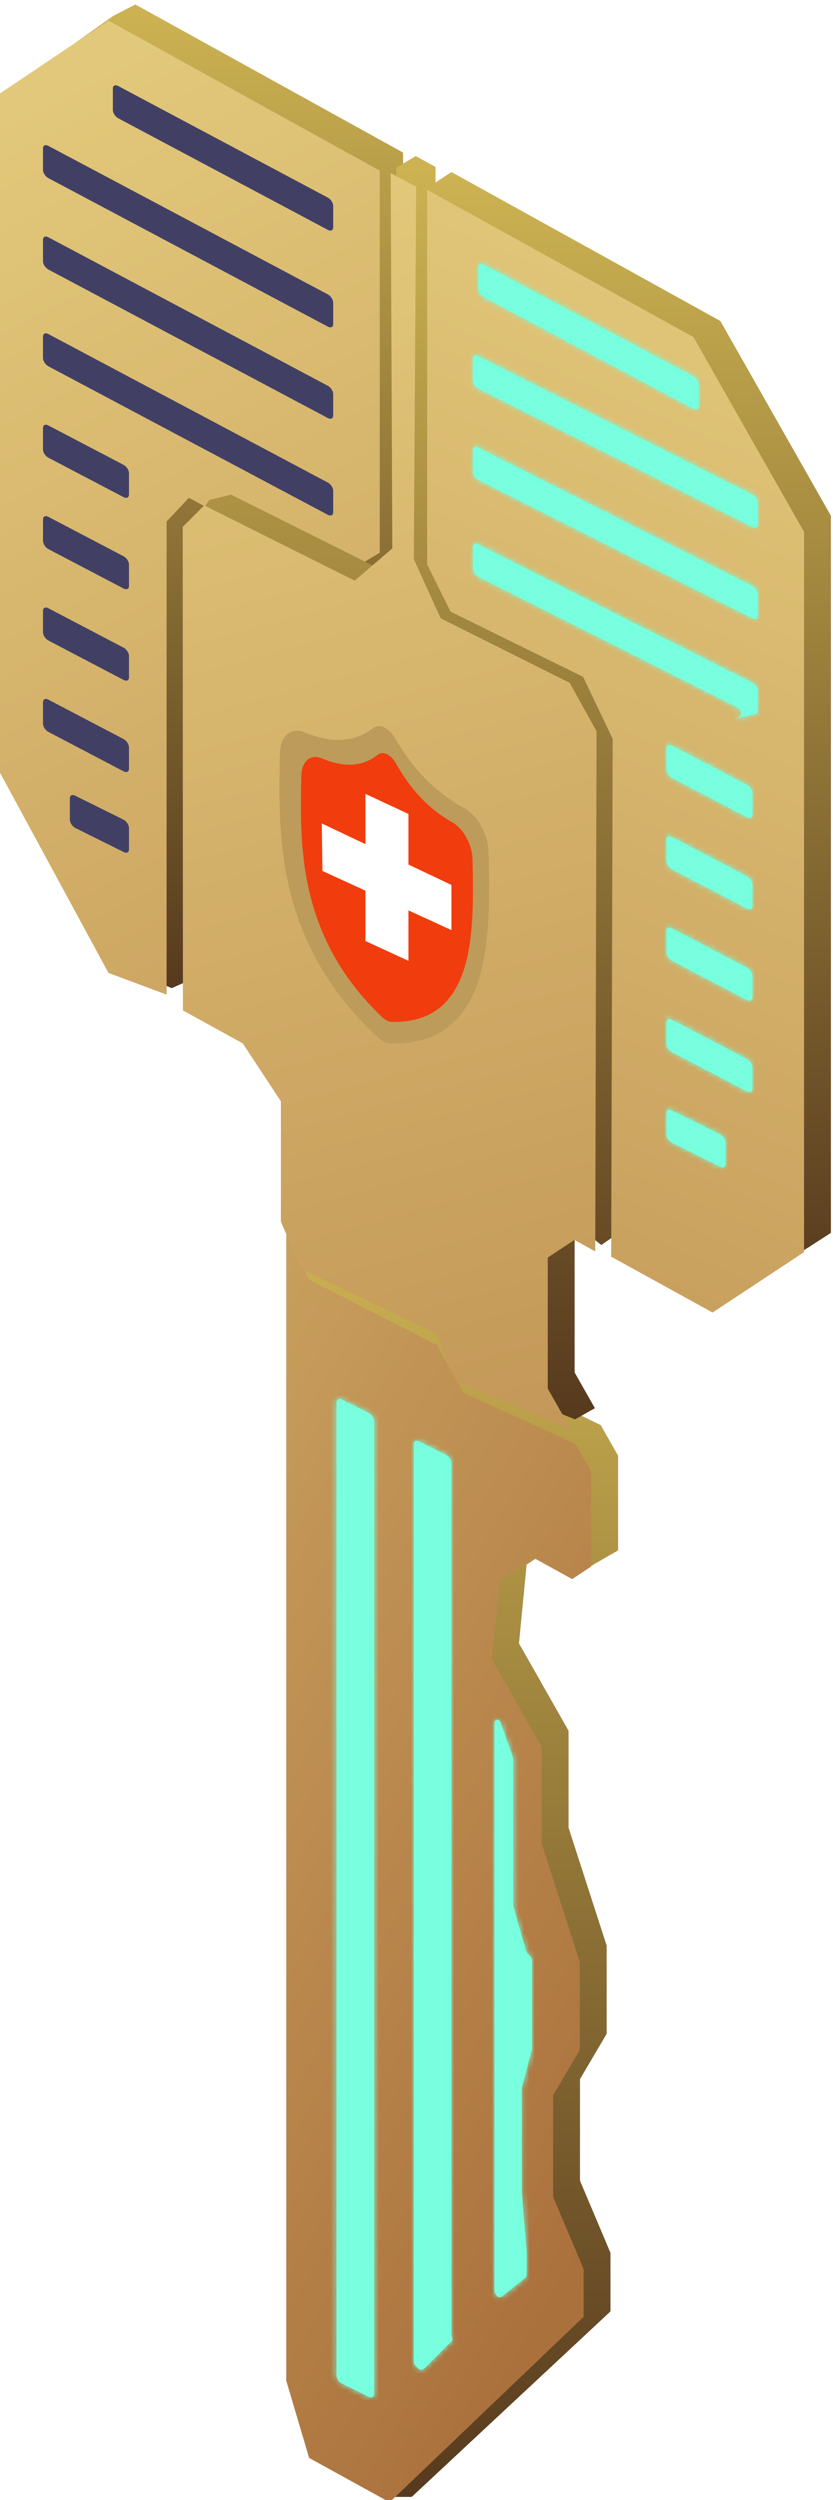 <svg width="155" height="465" viewBox="0 0 155 465" fill="none" xmlns="http://www.w3.org/2000/svg" id="top__img-key" class="top__img-key">
<g >
<g id="top__img-key4">
<g id="top__img-key_Rectangle">
<path id="top__img-key_Mask" fill-rule="evenodd" clip-rule="evenodd" d="M56.999 226.831L54.266 228.529L58.266 439.811L62.611 458L73.5 464.424H76.611L113.596 429.92V419.035L107.921 405.606V386.714L112.886 378.285V361.888L105.793 339.949V321.916L96.571 305.675L97.99 291.018L104.374 286.805L107.468 292.711L115.014 288.37V270.767L111.776 265.064L90.999 255L85.999 247L60.999 234L56.999 226.831Z" fill="url(#top__img-key_paint0_linear)"/>
<mask id="top__img-key_mask0" mask-type="alpha" maskUnits="userSpaceOnUse" x="54" y="226" width="62" height="239">
<path id="top__img-key_Mask_2" fill-rule="evenodd" clip-rule="evenodd" d="M56.999 226.831L54.266 228.529L58.266 439.811L62.611 458L73.5 464.424H76.611L113.596 429.92V419.035L107.921 405.606V386.714L112.886 378.285V361.888L105.793 339.949V321.916L96.571 305.675L97.99 291.018L104.374 286.805L107.468 292.711L115.014 288.37V270.767L111.776 265.064L90.999 255L85.999 247L60.999 234L56.999 226.831Z" fill="white"/>
</mask>
<g mask="url(#top__img-key_mask0)">
</g>
</g>
<g id="top__img-key_Path 2 + Path 2 Mask">
<g id="top__img-key_Mask_3" filter="url(#top__img-key_filter0_i)">
<path fill-rule="evenodd" clip-rule="evenodd" d="M54.266 228.529V441.811L58.522 456.177L73.5 464.424L109.596 429.92V421.035L103.921 407.606V388.714L108.886 380.285V363.888L101.793 341.949V323.916L92.571 307.675L93.99 293.018L100.374 288.805L107.468 292.711L111.014 290.37V272.767L108.057 267.558L87.206 258L82.371 249.22L58.522 237L54.266 228.529Z" fill="url(#top__img-key_paint1_linear)"/>
</g>
<mask id="top__img-key_mask1" mask-type="alpha" maskUnits="userSpaceOnUse" x="54" y="228" width="58" height="237">
<path id="top__img-key_Mask_4" fill-rule="evenodd" clip-rule="evenodd" d="M54.266 228.529V441.811L58.522 456.177L73.5 464.424L109.596 429.92V421.035L103.921 407.606V388.714L108.886 380.285V363.888L101.793 341.949V323.916L92.571 307.675L93.99 293.018L100.374 288.805L107.468 292.711L111.014 290.37V272.767L108.057 267.558L87.206 258L82.371 249.22L58.522 237L54.266 228.529Z" fill="white"/>
</mask>
<g mask="url(#top__img-key_mask1)">
<g id="top__img-key_Combined Shape" filter="url(#top__img-key_filter1_di)">
<mask id="top__img-key_path-5-inside-1" fill="white">
<path fill-rule="evenodd" clip-rule="evenodd" d="M63.611 260.327L68.611 262.804C69.164 263.078 69.611 263.748 69.611 264.3V445.3C69.611 445.852 69.164 446.078 68.611 445.804L63.611 443.327C63.059 443.053 62.611 442.384 62.611 441.831V260.831C62.611 260.279 63.059 260.053 63.611 260.327ZM78 268.116L83 270.594C83.552 270.867 84 271.537 84 272.089V434.249C84 434.451 84.075 434.709 84.141 434.941C84.151 434.974 84.161 435.007 84.17 435.039C84.258 435.35 84 435.563 83.738 435.78C83.652 435.85 83.567 435.921 83.492 435.995L79.008 440.491C78.704 440.795 78.237 440.873 77.902 440.604C77.444 440.236 77 439.732 77 439.354V268.621C77 268.068 77.448 267.843 78 268.116ZM93.136 320.38C93.049 320.136 92.873 319.906 92.615 319.886C92.254 319.858 92 320.089 92 320.505V425.971C92 426.34 92.2 426.761 92.497 427.082C92.761 427.366 93.194 427.311 93.498 427.069L97.624 423.774C97.862 423.584 98 423.296 98 422.992V419.016L97.093 407.777V388.53C97.093 388.445 97.104 388.36 97.125 388.278L98.968 381.185C98.989 381.103 99 381.018 99 380.933V364.783C99 364.359 98.736 363.866 98.364 363.536C98.153 363.349 97.956 363.133 97.879 362.862L95.538 354.65C95.513 354.561 95.5 354.469 95.5 354.376V327.173C95.5 327.059 95.48 326.945 95.442 326.837L93.136 320.38Z"/>
</mask>
<path fill-rule="evenodd" clip-rule="evenodd" d="M63.611 260.327L68.611 262.804C69.164 263.078 69.611 263.748 69.611 264.3V445.3C69.611 445.852 69.164 446.078 68.611 445.804L63.611 443.327C63.059 443.053 62.611 442.384 62.611 441.831V260.831C62.611 260.279 63.059 260.053 63.611 260.327ZM78 268.116L83 270.594C83.552 270.867 84 271.537 84 272.089V434.249C84 434.451 84.075 434.709 84.141 434.941C84.151 434.974 84.161 435.007 84.17 435.039C84.258 435.35 84 435.563 83.738 435.78C83.652 435.85 83.567 435.921 83.492 435.995L79.008 440.491C78.704 440.795 78.237 440.873 77.902 440.604C77.444 440.236 77 439.732 77 439.354V268.621C77 268.068 77.448 267.843 78 268.116ZM93.136 320.38C93.049 320.136 92.873 319.906 92.615 319.886C92.254 319.858 92 320.089 92 320.505V425.971C92 426.34 92.2 426.761 92.497 427.082C92.761 427.366 93.194 427.311 93.498 427.069L97.624 423.774C97.862 423.584 98 423.296 98 422.992V419.016L97.093 407.777V388.53C97.093 388.445 97.104 388.36 97.125 388.278L98.968 381.185C98.989 381.103 99 381.018 99 380.933V364.783C99 364.359 98.736 363.866 98.364 363.536C98.153 363.349 97.956 363.133 97.879 362.862L95.538 354.65C95.513 354.561 95.5 354.469 95.5 354.376V327.173C95.5 327.059 95.48 326.945 95.442 326.837L93.136 320.38Z" fill="#79FFDF"/>
<path d="M68.611 262.804L69.055 261.908L68.611 262.804ZM63.611 260.327L64.055 259.431V259.431L63.611 260.327ZM68.611 445.804L68.167 446.7H68.167L68.611 445.804ZM63.611 443.327L64.055 442.431H64.055L63.611 443.327ZM83 270.594L83.444 269.698L83 270.594ZM78 268.116L78.444 267.22L78 268.116ZM84.141 434.941L85.102 434.663H85.102L84.141 434.941ZM84.17 435.039L83.208 435.312L83.208 435.312L84.17 435.039ZM83.738 435.78L84.374 436.551L84.374 436.551L83.738 435.78ZM83.492 435.995L82.784 435.289L83.492 435.995ZM79.008 440.491L78.3 439.785H78.3L79.008 440.491ZM77.902 440.604L78.528 439.824H78.528L77.902 440.604ZM92.615 319.886L92.537 320.883H92.537L92.615 319.886ZM93.136 320.38L94.078 320.044L94.078 320.044L93.136 320.38ZM92.497 427.082L91.764 427.761L92.497 427.082ZM93.498 427.069L92.874 426.288H92.874L93.498 427.069ZM97.624 423.774L98.248 424.555H98.248L97.624 423.774ZM98 419.016H99V418.975L98.997 418.935L98 419.016ZM97.093 407.777H96.093V407.818L96.097 407.858L97.093 407.777ZM97.125 388.278L98.093 388.53L98.093 388.53L97.125 388.278ZM98.968 381.185L99.936 381.436V381.436L98.968 381.185ZM98.364 363.536L99.028 362.788L99.028 362.788L98.364 363.536ZM97.879 362.862L96.917 363.136V363.136L97.879 362.862ZM95.538 354.65L96.5 354.376V354.376L95.538 354.65ZM95.442 326.837L96.383 326.501L96.383 326.501L95.442 326.837ZM69.055 261.908L64.055 259.431L63.167 261.223L68.167 263.7L69.055 261.908ZM70.611 264.3C70.611 263.772 70.406 263.275 70.15 262.892C69.889 262.502 69.514 262.136 69.055 261.908L68.167 263.7C68.261 263.747 68.386 263.852 68.487 264.003C68.593 264.161 68.611 264.276 68.611 264.3H70.611ZM70.611 445.3V264.3H68.611V445.3H70.611ZM68.167 446.7C68.616 446.923 69.213 447.035 69.769 446.755C70.367 446.453 70.611 445.854 70.611 445.3H68.611C68.611 445.304 68.611 445.254 68.651 445.178C68.695 445.097 68.769 445.019 68.868 444.969C69.061 444.871 69.159 444.959 69.055 444.908L68.167 446.7ZM63.167 444.223L68.167 446.7L69.055 444.908L64.055 442.431L63.167 444.223ZM61.611 441.831C61.611 442.359 61.816 442.856 62.073 443.239C62.333 443.629 62.708 443.995 63.167 444.223L64.055 442.431C63.962 442.385 63.837 442.28 63.736 442.128C63.63 441.97 63.611 441.855 63.611 441.831H61.611ZM61.611 260.831V441.831H63.611V260.831H61.611ZM64.055 259.431C63.606 259.208 63.009 259.096 62.454 259.377C61.855 259.678 61.611 260.277 61.611 260.831H63.611C63.611 260.827 63.612 260.877 63.572 260.953C63.528 261.034 63.453 261.112 63.355 261.162C63.161 261.26 63.064 261.172 63.167 261.223L64.055 259.431ZM83.444 269.698L78.444 267.22L77.556 269.012L82.556 271.49L83.444 269.698ZM85 272.089C85 271.561 84.795 271.065 84.538 270.681C84.278 270.292 83.903 269.925 83.444 269.698L82.556 271.49C82.649 271.536 82.774 271.641 82.876 271.793C82.981 271.951 83 272.065 83 272.089H85ZM85 434.249V272.089H83V434.249H85ZM85.102 434.663C85.067 434.542 85.04 434.448 85.021 434.362C85 434.272 85 434.241 85 434.249H83C83 434.624 83.128 435.035 83.181 435.219L85.102 434.663ZM85.132 434.766C85.122 434.731 85.112 434.696 85.102 434.663L83.181 435.219C83.191 435.252 83.199 435.283 83.208 435.312L85.132 434.766ZM84.374 436.551C84.478 436.465 84.719 436.275 84.895 436.031C85.109 435.736 85.281 435.292 85.132 434.766L83.208 435.312C83.184 435.229 83.179 435.128 83.203 435.026C83.225 434.932 83.263 434.876 83.275 434.859C83.285 434.844 83.283 434.851 83.249 434.883C83.214 434.915 83.171 434.951 83.101 435.008L84.374 436.551ZM84.2 436.702C84.234 436.667 84.281 436.628 84.374 436.551L83.101 435.008C83.024 435.072 82.899 435.174 82.784 435.289L84.2 436.702ZM79.716 441.197L84.2 436.702L82.784 435.289L78.3 439.785L79.716 441.197ZM77.275 441.383C78.096 442.043 79.138 441.777 79.716 441.197L78.3 439.785C78.296 439.788 78.307 439.774 78.346 439.77C78.368 439.767 78.398 439.767 78.434 439.777C78.47 439.787 78.503 439.804 78.528 439.824L77.275 441.383ZM76 439.354C76 439.887 76.286 440.331 76.486 440.592C76.716 440.89 77.003 441.164 77.275 441.383L78.528 439.824C78.343 439.675 78.18 439.513 78.073 439.374C78.019 439.305 77.994 439.259 77.985 439.239C77.974 439.215 78 439.259 78 439.354H76ZM76 268.621V439.354H78V268.621H76ZM78.444 267.22C77.995 266.998 77.398 266.886 76.843 267.166C76.244 267.468 76 268.066 76 268.621H78C78 268.616 78.001 268.666 77.96 268.742C77.917 268.824 77.842 268.902 77.743 268.952C77.55 269.049 77.453 268.961 77.556 269.012L78.444 267.22ZM92.537 320.883C92.369 320.87 92.261 320.786 92.219 320.742C92.184 320.706 92.185 320.691 92.194 320.717L94.078 320.044C93.949 319.683 93.556 318.956 92.693 318.889L92.537 320.883ZM93 320.505C93 320.498 92.999 320.619 92.871 320.744C92.739 320.873 92.592 320.887 92.537 320.883L92.693 318.889C92.277 318.857 91.823 318.972 91.473 319.314C91.128 319.651 91 320.095 91 320.505H93ZM93 425.971V320.505H91V425.971H93ZM93.23 426.402C93.049 426.206 93 426.017 93 425.971H91C91 426.663 91.35 427.315 91.764 427.761L93.23 426.402ZM92.874 426.288C92.874 426.288 92.874 426.287 92.874 426.287C92.875 426.287 92.877 426.286 92.88 426.284C92.886 426.282 92.904 426.276 92.935 426.274C92.967 426.273 93.017 426.276 93.075 426.298C93.136 426.321 93.19 426.358 93.23 426.402L91.764 427.761C92.524 428.582 93.593 428.273 94.121 427.85L92.874 426.288ZM97 422.992L92.874 426.288L94.121 427.85L98.248 424.555L97 422.992ZM97 422.992H97L98.248 424.555C98.723 424.176 99 423.601 99 422.992H97ZM97 419.016V422.992H99V419.016H97ZM96.097 407.858L97.003 419.096L98.997 418.935L98.09 407.697L96.097 407.858ZM96.093 388.53V407.777H98.093V388.53H96.093ZM96.157 388.027C96.115 388.191 96.093 388.36 96.093 388.53H98.093L98.093 388.53L96.157 388.027ZM98 380.933L96.157 388.027L98.093 388.53L99.936 381.436L98 380.933ZM98 380.933V380.933L99.936 381.436C99.978 381.272 100 381.103 100 380.933H98ZM98 364.783V380.933H100V364.783H98ZM97.701 364.284C97.922 364.481 98 364.72 98 364.783H100C100 363.998 99.551 363.252 99.028 362.788L97.701 364.284ZM96.917 363.136C97.076 363.694 97.459 364.07 97.701 364.284L99.028 362.788C98.946 362.716 98.896 362.663 98.865 362.622C98.835 362.584 98.836 362.573 98.84 362.588L96.917 363.136ZM94.577 354.925L96.917 363.136L98.84 362.588L96.5 354.376L94.577 354.925ZM94.5 354.376C94.5 354.562 94.526 354.746 94.577 354.925L96.5 354.376H94.5ZM94.5 327.173V354.376H96.5V327.173H94.5ZM94.5 327.173L94.5 327.173H96.5C96.5 326.944 96.461 326.716 96.383 326.501L94.5 327.173ZM92.194 320.717L94.5 327.173L96.383 326.501L94.078 320.044L92.194 320.717Z" fill="#76FFDE" mask="url(#top__img-key_path-5-inside-1)"/>
</g>
</g>
</g>
</g>
<g id="top__img-key1">
<g id="top__img-key_Rectangle_2">
<path id="top__img-key_Mask_5" fill-rule="evenodd" clip-rule="evenodd" d="M25.183 0.831L21 3L4.611 14.644V140.016L25.183 181L31.961 183.796L36 182L36.889 95.894L39.989 92.012L69.197 105.601L75.332 100.66L75 28.377L25.183 0.831Z" fill="url(#top__img-key_paint2_linear)"/>
<mask id="top__img-key_mask2" mask-type="alpha" maskUnits="userSpaceOnUse" x="4" y="0" width="72" height="184">
<path id="top__img-key_Mask_6" fill-rule="evenodd" clip-rule="evenodd" d="M25.183 0.831L21 3L4.611 14.644V140.016L25.183 181L31.961 183.796L36 182L36.889 95.894L39.989 92.012L69.197 105.601L75.332 100.66L75 28.377L25.183 0.831Z" fill="white"/>
</mask>
<g mask="url(#top__img-key_mask2)">
</g>
</g>
<g id="top__img-key_Path 2 + Path 2 Mask_2">
<g id="top__img-key_Mask_7" filter="url(#top__img-key_filter2_i)">
<path fill-rule="evenodd" clip-rule="evenodd" d="M21.183 2.831L0.611 16.644V142.016L21.183 179.963L32 184V96L36.138 91.601L64 106.382L71.664 101.801V30.745L21.183 2.831Z" fill="url(#top__img-key_paint3_linear)"/>
</g>
<mask id="top__img-key_mask3" mask-type="alpha" maskUnits="userSpaceOnUse" x="0" y="2" width="72" height="182">
<path id="top__img-key_Mask_8" fill-rule="evenodd" clip-rule="evenodd" d="M21.183 2.831L0.611 16.644V142.016L21.183 179.963L32 184V96L36.138 91.601L64 106.382L71.664 101.801V30.745L21.183 2.831Z" fill="white"/>
</mask>
<g mask="url(#top__img-key_mask3)">
<g id="top__img-key_Combined Shape_2" filter="url(#top__img-key_filter3_d)">
<path fill-rule="evenodd" clip-rule="evenodd" d="M61 35.754L22 15C21.448 14.707 21 14.916 21 15.469V19.469C21 20.021 21.448 20.707 22 21L61 41.754C61.552 42.048 62 41.838 62 41.286V37.286C62 36.733 61.552 36.048 61 35.754ZM9 26.133L61 53.754C61.552 54.048 62 54.733 62 55.286V59.286C62 59.838 61.552 60.048 61 59.754L9 32.133C8.448 31.839 8 31.154 8 30.601V26.601C8 26.049 8.448 25.839 9 26.133ZM9 43.133L61 70.754C61.552 71.048 62 71.733 62 72.286V76.286C62 76.838 61.552 77.048 61 76.754L9 49.133C8.448 48.839 8 48.154 8 47.601V43.601C8 43.049 8.448 42.839 9 43.133ZM61 88.754L9 61.133C8.448 60.839 8 61.049 8 61.601V65.601C8 66.154 8.448 66.839 9 67.132L61 94.754C61.552 95.048 62 94.838 62 94.286V90.286C62 89.733 61.552 89.048 61 88.754ZM9 78.132L23 85.469C23.552 85.762 24 86.448 24 87V91C24 91.552 23.552 91.762 23 91.469L9 84.132C8.448 83.839 8 83.154 8 82.601V78.601C8 78.049 8.448 77.839 9 78.132ZM23 102.469L9 95.132C8.448 94.839 8 95.049 8 95.601V99.601C8 100.154 8.448 100.839 9 101.133L23 108.469C23.552 108.762 24 108.552 24 108V104C24 103.448 23.552 102.762 23 102.469ZM9 112.133L23 119.469C23.552 119.762 24 120.448 24 121V125C24 125.552 23.552 125.762 23 125.469L9 118.133C8.448 117.839 8 117.154 8 116.601V112.601C8 112.049 8.448 111.839 9 112.133ZM23 136.469L9 129.133C8.448 128.839 8 129.049 8 129.601V133.601C8 134.154 8.448 134.839 9 135.133L23 142.469C23.552 142.762 24 142.552 24 142V138C24 137.448 23.552 136.762 23 136.469ZM14 147L23 151.469C23.552 151.762 24 152.448 24 153V157C24 157.552 23.552 157.762 23 157.469L14 153C13.448 152.707 13 152.021 13 151.469V147.469C13 146.917 13.448 146.707 14 147Z" fill="#414064"/>
</g>
</g>
</g>
</g>
<g id="top__img-key2">
<g id="top__img-key_Rectangle_3">
<path id="top__img-key_Mask_9" fill-rule="evenodd" clip-rule="evenodd" d="M73.715 31.208L74 103L73 107L43 92L39 93L36 97L36 188L50.173 191.072L57.267 201.847V234.195L81 246L87 256L107 264L110.697 261.923L106.922 255.274V227.656L111.887 231.57L116 228.729L115 134L110 124L86 112L81 101L81.044 31.061L77.359 29.024L73.715 31.208Z" fill="url(#top__img-key_paint4_linear)"/>
<mask id="top__img-key_mask4" mask-type="alpha" maskUnits="userSpaceOnUse" x="36" y="29" width="80" height="235">
<path id="top__img-key_Mask_10" fill-rule="evenodd" clip-rule="evenodd" d="M73.715 31.208L74 103L73 107L43 92L39 93L36 97L36 188L50.173 191.072L57.267 201.847V234.195L81 246L87 256L107 264L110.697 261.923L106.922 255.274V227.656L111.887 231.57L116 228.729L115 134L110 124L86 112L81 101L81.044 31.061L77.359 29.024L73.715 31.208Z" fill="white"/>
</mask>
<g mask="url(#top__img-key_mask4)">
</g>
</g>
<g id="top__img-key_Path 2 + Path 2 Mask_3">
<g id="top__img-key_Mask_11" filter="url(#top__img-key_filter4_i)">
<path fill-rule="evenodd" clip-rule="evenodd" d="M74 101L67 107L39 93L35 97L35.038 186.94L46.173 193.072L53.267 203.847V226.206L57 235L82 247L86 256L107.239 264.877L102.922 257.274V232.907L107.887 229.63L111.76 231.763L112 135L107 126L83 114L78 103L78.438 33.716L73.7 31.212L74 101Z" fill="url(#top__img-key_paint5_linear)"/>
</g>
<mask id="top__img-key_mask5" mask-type="alpha" maskUnits="userSpaceOnUse" x="35" y="31" width="77" height="234">
<path id="top__img-key_Mask_12" fill-rule="evenodd" clip-rule="evenodd" d="M74 101L67 107L39 93L35 97L35.038 186.94L46.173 193.072L53.267 203.847V226.206L57 235L82 247L86 256L107.239 264.877L102.922 257.274V232.907L107.887 229.63L111.76 231.763L112 135L107 126L83 114L78 103L78.438 33.716L73.7 31.212L74 101Z" fill="white"/>
</mask>
<g mask="url(#top__img-key_mask5)">
</g>
</g>
<g id="top__img-key_Group 21">
<g id="top__img-key_Path 5">
<path id="top__img-key_Mask_13" fill-rule="evenodd" clip-rule="evenodd" d="M90.954 160.397L90.953 160.351C90.933 159.78 90.92 159.18 90.912 158.515C90.875 155.274 88.867 151.656 86.342 150.28C81.076 147.41 77.002 143.288 73.522 137.309L73.492 137.259C72.357 135.392 70.644 134.581 69.509 135.372L69.479 135.394C65.999 138.075 61.925 138.337 56.66 136.218C54.134 135.201 52.127 136.917 52.089 140.123C52.081 140.776 52.068 141.363 52.048 141.92L52.046 142.024C51.943 148.83 51.816 157.3 54.052 166.102C55.281 170.942 57.143 175.525 59.585 179.725C62.366 184.507 66.009 188.984 70.412 193.03C70.556 193.161 70.704 193.283 70.856 193.394C71.07 193.55 71.285 193.679 71.501 193.781C71.716 193.883 71.931 193.958 72.145 194.005C72.296 194.038 72.446 194.057 72.59 194.061C76.988 194.181 80.628 193.153 83.406 191.005C85.847 189.118 87.709 186.298 88.939 182.622C91.183 175.919 91.057 167.313 90.954 160.397Z" fill="#BC9B5B"/>
<g id="top__img-key_Mask_14" filter="url(#top__img-key_filter5_d)">
<path fill-rule="evenodd" clip-rule="evenodd" d="M87.963 160.534L87.962 160.495C87.945 160.011 87.934 159.502 87.928 158.939C87.897 156.192 86.25 153.126 84.178 151.96C79.857 149.528 76.515 146.035 73.659 140.967L73.635 140.925C72.703 139.343 71.298 138.655 70.366 139.326L70.342 139.344C67.486 141.617 64.144 141.839 59.823 140.043C57.751 139.181 56.104 140.635 56.073 143.352C56.067 143.905 56.056 144.403 56.039 144.875L56.038 144.963C55.953 150.731 55.849 157.909 57.684 165.368C58.692 169.47 60.22 173.354 62.223 176.913C64.505 180.966 67.495 184.76 71.108 188.188C71.225 188.3 71.347 188.403 71.472 188.497C71.647 188.629 71.824 188.739 72 188.825C72.177 188.912 72.354 188.975 72.529 189.015C72.653 189.043 72.776 189.059 72.895 189.062C76.503 189.164 79.489 188.293 81.769 186.473C83.772 184.874 85.3 182.484 86.309 179.369C88.15 173.688 88.046 166.395 87.963 160.534Z" fill="#F13C0D"/>
</g>
<mask id="top__img-key_mask6" mask-type="alpha" maskUnits="userSpaceOnUse" x="56" y="139" width="32" height="51">
<path id="top__img-key_Mask_15" fill-rule="evenodd" clip-rule="evenodd" d="M87.963 160.534L87.962 160.495C87.945 160.011 87.934 159.502 87.928 158.939C87.897 156.192 86.25 153.126 84.178 151.96C79.857 149.528 76.515 146.035 73.659 140.967L73.635 140.925C72.703 139.343 71.298 138.655 70.366 139.326L70.342 139.344C67.486 141.617 64.144 141.839 59.823 140.043C57.751 139.181 56.104 140.635 56.073 143.352C56.067 143.905 56.056 144.403 56.039 144.875L56.038 144.963C55.953 150.731 55.849 157.909 57.684 165.368C58.692 169.47 60.22 173.354 62.223 176.913C64.505 180.966 67.495 184.76 71.108 188.188C71.225 188.3 71.347 188.403 71.472 188.497C71.647 188.629 71.824 188.739 72 188.825C72.177 188.912 72.354 188.975 72.529 189.015C72.653 189.043 72.776 189.059 72.895 189.062C76.503 189.164 79.489 188.293 81.769 186.473C83.772 184.874 85.3 182.484 86.309 179.369C88.15 173.688 88.046 166.395 87.963 160.534Z" fill="white"/>
</mask>
<g mask="url(#top__img-key_mask6)">
<path id="top__img-key_Combined Shape_3" fill-rule="evenodd" clip-rule="evenodd" d="M76 151.393L68 147.663V157.011L59.875 153.158L60 162L68 165.667V175.035L76 178.714V169.333L84 173V164.598L76 160.804V151.393Z" fill="white"/>
</g>
</g>
</g>
</g>
<g id="top__img-key3">
<g id="top__img-key_Rectangle_4">
<path id="top__img-key_Mask_16" fill-rule="evenodd" clip-rule="evenodd" d="M84 32L80.5 34.302V104.021L123 123L114.887 228.63L136 241L150.611 231.895L154.611 229.316V95.936L134.04 59.706L84 32Z" fill="url(#top__img-key_paint6_linear)"/>
<mask id="top__img-key_mask7" mask-type="alpha" maskUnits="userSpaceOnUse" x="80" y="32" width="75" height="209">
<path id="top__img-key_Mask_17" fill-rule="evenodd" clip-rule="evenodd" d="M84 32L80.5 34.302V104.021L123 123L114.887 228.63L136 241L150.611 231.895L154.611 229.316V95.936L134.04 59.706L84 32Z" fill="white"/>
</mask>
<g mask="url(#top__img-key_mask7)">
</g>
</g>
<g id="top__img-key_Path 2 + Path 2 Mask_4">
<g id="top__img-key_Mask_18" filter="url(#top__img-key_filter6_i)">
<path fill-rule="evenodd" clip-rule="evenodd" d="M80.481 104L84.836 112.766L109.501 124.897L115.001 136.416L114.725 232.743L133.588 243.129L150.612 231.895V97.936L130.041 61.706L80.481 34.302L80.481 104Z" fill="url(#top__img-key_paint7_linear)"/>
</g>
<mask id="top__img-key_mask8" mask-type="alpha" maskUnits="userSpaceOnUse" x="80" y="34" width="71" height="210">
<path id="top__img-key_Mask_19" fill-rule="evenodd" clip-rule="evenodd" d="M80.481 104L84.836 112.766L109.501 124.897L115.001 136.416L114.725 232.743L133.588 243.129L150.612 231.895V97.936L130.041 61.706L80.481 34.302L80.481 104Z" fill="white"/>
</mask>
<g mask="url(#top__img-key_mask8)">
<g id="top__img-key_Combined Shape Copy" filter="url(#top__img-key_filter7_di)">
<mask id="top__img-key_path-24-inside-2" fill="white">
<path fill-rule="evenodd" clip-rule="evenodd" d="M129 70L90 49.246C89.448 48.952 89 49.162 89 49.714V53.714C89 54.267 89.448 54.952 90 55.246L129 76C129.552 76.293 130 76.084 130 75.531V71.531C130 70.979 129.552 70.293 129 70ZM89 66.265L140 92C140.552 92.293 141 92.979 141 93.531V97.531C141 98.084 140.552 98.293 140 98L89 72.265C88.448 71.972 88 71.286 88 70.734V66.734C88 66.182 88.448 65.972 89 66.265ZM89 83.265L140 109C140.552 109.293 141 109.979 141 110.531V114.531C141 115.084 140.552 115.293 140 115L89 89.265C88.448 88.972 88 88.286 88 87.734V83.734C88 83.182 88.448 82.972 89 83.265ZM140 127L89 101.265C88.448 100.972 88 101.182 88 101.734V105.734C88 106.286 88.448 106.972 89 107.265L137.377 131.676C138.229 132.107 138.051 133.371 137.118 133.573C135.066 134.017 141 132.98 141 132.531V128.531C141 127.979 140.552 127.293 140 127ZM125 138.664L139 146C139.552 146.293 140 146.979 140 147.531V151.531C140 152.084 139.552 152.293 139 152L125 144.664C124.448 144.37 124 143.685 124 143.133V139.133C124 138.58 124.448 138.37 125 138.664ZM139 163L125 155.664C124.448 155.37 124 155.58 124 156.133V160.133C124 160.685 124.448 161.37 125 161.664L139 169C139.552 169.293 140 169.084 140 168.531V164.531C140 163.979 139.552 163.293 139 163ZM125 172.664L139 180C139.552 180.293 140 180.979 140 181.531V185.531C140 186.084 139.552 186.293 139 186L125 178.664C124.448 178.37 124 177.685 124 177.133V173.133C124 172.58 124.448 172.37 125 172.664ZM139 197L125 189.664C124.448 189.37 124 189.58 124 190.133V194.133C124 194.685 124.448 195.37 125 195.664L139 203C139.552 203.293 140 203.084 140 202.531V198.531C140 197.979 139.552 197.293 139 197ZM125 206.531L134 211C134.552 211.293 135 211.979 135 212.531V216.531C135 217.083 134.552 217.293 134 217L125 212.531C124.448 212.238 124 211.552 124 211V207C124 206.448 124.448 206.238 125 206.531Z"/>
</mask>
<path fill-rule="evenodd" clip-rule="evenodd" d="M129 70L90 49.246C89.448 48.952 89 49.162 89 49.714V53.714C89 54.267 89.448 54.952 90 55.246L129 76C129.552 76.293 130 76.084 130 75.531V71.531C130 70.979 129.552 70.293 129 70ZM89 66.265L140 92C140.552 92.293 141 92.979 141 93.531V97.531C141 98.084 140.552 98.293 140 98L89 72.265C88.448 71.972 88 71.286 88 70.734V66.734C88 66.182 88.448 65.972 89 66.265ZM89 83.265L140 109C140.552 109.293 141 109.979 141 110.531V114.531C141 115.084 140.552 115.293 140 115L89 89.265C88.448 88.972 88 88.286 88 87.734V83.734C88 83.182 88.448 82.972 89 83.265ZM140 127L89 101.265C88.448 100.972 88 101.182 88 101.734V105.734C88 106.286 88.448 106.972 89 107.265L137.377 131.676C138.229 132.107 138.051 133.371 137.118 133.573C135.066 134.017 141 132.98 141 132.531V128.531C141 127.979 140.552 127.293 140 127ZM125 138.664L139 146C139.552 146.293 140 146.979 140 147.531V151.531C140 152.084 139.552 152.293 139 152L125 144.664C124.448 144.37 124 143.685 124 143.133V139.133C124 138.58 124.448 138.37 125 138.664ZM139 163L125 155.664C124.448 155.37 124 155.58 124 156.133V160.133C124 160.685 124.448 161.37 125 161.664L139 169C139.552 169.293 140 169.084 140 168.531V164.531C140 163.979 139.552 163.293 139 163ZM125 172.664L139 180C139.552 180.293 140 180.979 140 181.531V185.531C140 186.084 139.552 186.293 139 186L125 178.664C124.448 178.37 124 177.685 124 177.133V173.133C124 172.58 124.448 172.37 125 172.664ZM139 197L125 189.664C124.448 189.37 124 189.58 124 190.133V194.133C124 194.685 124.448 195.37 125 195.664L139 203C139.552 203.293 140 203.084 140 202.531V198.531C140 197.979 139.552 197.293 139 197ZM125 206.531L134 211C134.552 211.293 135 211.979 135 212.531V216.531C135 217.083 134.552 217.293 134 217L125 212.531C124.448 212.238 124 211.552 124 211V207C124 206.448 124.448 206.238 125 206.531Z" fill="#79FFDF"/>
<path d="M90 49.246L90.47 48.363L90.469 48.362L90 49.246ZM129 70L128.53 70.883L128.531 70.883L129 70ZM90 55.246L90.47 54.363L90.469 54.362L90 55.246ZM129 76L128.53 76.883L128.531 76.883L129 76ZM140 92L140.469 91.117L140.46 91.112L140.451 91.107L140 92ZM89 66.265L88.531 67.148L88.54 67.153L88.549 67.158L89 66.265ZM140 98L140.469 97.117L140.46 97.112L140.451 97.107L140 98ZM89 72.265L88.531 73.148L88.54 73.153L88.549 73.158L89 72.265ZM140 109L140.469 108.117L140.46 108.112L140.451 108.107L140 109ZM89 83.265L88.531 84.148L88.54 84.153L88.549 84.158L89 83.265ZM140 115L140.469 114.117L140.46 114.112L140.451 114.107L140 115ZM89 89.265L88.531 90.148L88.54 90.153L88.549 90.158L89 89.265ZM89 101.265L88.531 102.148L88.54 102.153L88.549 102.158L89 101.265ZM140 127L140.469 126.117L140.46 126.112L140.451 126.107L140 127ZM89 107.265L88.531 108.148L88.54 108.153L88.549 108.158L89 107.265ZM137.377 131.676L136.927 132.569H136.927L137.377 131.676ZM137.118 133.573L137.329 134.55L137.118 133.573ZM139 146L139.469 145.117L139.464 145.114L139 146ZM125 138.664L124.531 139.547L124.536 139.55L125 138.664ZM139 152L139.469 151.117L139.464 151.114L139 152ZM125 144.664L124.531 145.547L124.536 145.55L125 144.664ZM125 155.664L124.531 156.547L124.536 156.55L125 155.664ZM139 163L139.469 162.117L139.464 162.114L139 163ZM125 161.664L124.531 162.547L124.536 162.55L125 161.664ZM139 169L139.469 168.117L139.464 168.114L139 169ZM139 180L139.469 179.117L139.464 179.114L139 180ZM125 172.664L124.531 173.547L124.536 173.55L125 172.664ZM139 186L139.469 185.117L139.464 185.114L139 186ZM125 178.664L124.531 179.547L124.536 179.55L125 178.664ZM125 189.664L124.531 190.547L124.536 190.55L125 189.664ZM139 197L139.469 196.117L139.464 196.114L139 197ZM125 195.664L124.531 196.547L124.536 196.55L125 195.664ZM139 203L139.469 202.117L139.464 202.114L139 203ZM134 211L134.469 210.117L134.457 210.11L134.445 210.104L134 211ZM125 206.531L124.531 207.414L124.543 207.421L124.555 207.427L125 206.531ZM134 217L134.469 216.117L134.457 216.11L134.445 216.104L134 217ZM125 212.531L124.531 213.414L124.543 213.421L124.555 213.427L125 212.531ZM89.53 50.128L128.53 70.883L129.47 69.117L90.47 48.363L89.53 50.128ZM90 49.714C90 49.709 90.001 49.764 89.957 49.846C89.908 49.934 89.825 50.018 89.717 50.068C89.511 50.165 89.415 50.067 89.531 50.129L90.469 48.362C90.033 48.131 89.437 47.991 88.868 48.257C88.246 48.549 88 49.161 88 49.714H90ZM90 53.714V49.714H88V53.714H90ZM90.469 54.362C90.367 54.308 90.236 54.192 90.13 54.03C90.02 53.862 90 53.74 90 53.714H88C88 54.24 88.204 54.738 88.456 55.124C88.712 55.516 89.08 55.889 89.531 56.129L90.469 54.362ZM129.47 75.117L90.47 54.363L89.53 56.128L128.53 76.883L129.47 75.117ZM129 75.531C129 75.537 128.999 75.482 129.044 75.4C129.092 75.311 129.175 75.228 129.283 75.177C129.489 75.081 129.585 75.179 129.469 75.117L128.531 76.883C128.967 77.115 129.563 77.254 130.132 76.988C130.754 76.696 131 76.084 131 75.531H129ZM129 71.531V75.531H131V71.531H129ZM128.531 70.883C128.633 70.937 128.764 71.054 128.87 71.215C128.98 71.384 129 71.505 129 71.531H131C131 71.005 130.796 70.507 130.544 70.122C130.288 69.729 129.92 69.356 129.469 69.117L128.531 70.883ZM140.451 91.107L89.451 65.372L88.549 67.158L139.549 92.893L140.451 91.107ZM142 93.531C142 93.005 141.796 92.507 141.544 92.122C141.288 91.729 140.92 91.356 140.469 91.117L139.531 92.883C139.633 92.937 139.764 93.054 139.87 93.215C139.98 93.384 140 93.505 140 93.531H142ZM142 97.531V93.531H140V97.531H142ZM139.531 98.883C139.967 99.115 140.563 99.255 141.132 98.988C141.754 98.696 142 98.084 142 97.531H140C140 97.537 139.999 97.482 140.044 97.4C140.092 97.311 140.175 97.228 140.283 97.177C140.489 97.081 140.585 97.179 140.469 97.117L139.531 98.883ZM88.549 73.158L139.549 98.893L140.451 97.107L89.451 71.372L88.549 73.158ZM87 70.734C87 71.26 87.204 71.758 87.456 72.143C87.712 72.536 88.08 72.909 88.531 73.148L89.469 71.382C89.367 71.328 89.236 71.212 89.13 71.05C89.02 70.881 89 70.76 89 70.734H87ZM87 66.734V70.734H89V66.734H87ZM89.469 65.382C89.033 65.15 88.437 65.011 87.868 65.277C87.246 65.569 87 66.181 87 66.734H89C89 66.729 89.001 66.784 88.957 66.865C88.908 66.954 88.825 67.037 88.717 67.088C88.511 67.184 88.415 67.087 88.531 67.148L89.469 65.382ZM140.451 108.107L89.451 82.372L88.549 84.158L139.549 109.893L140.451 108.107ZM142 110.531C142 110.005 141.796 109.507 141.544 109.122C141.288 108.729 140.92 108.356 140.469 108.117L139.531 109.883C139.633 109.937 139.764 110.054 139.87 110.215C139.98 110.384 140 110.505 140 110.531H142ZM142 114.531V110.531H140V114.531H142ZM139.531 115.883C139.967 116.115 140.563 116.255 141.132 115.988C141.754 115.696 142 115.084 142 114.531H140C140 114.537 139.999 114.482 140.044 114.4C140.092 114.311 140.175 114.228 140.283 114.177C140.489 114.081 140.585 114.179 140.469 114.117L139.531 115.883ZM88.549 90.158L139.549 115.893L140.451 114.107L89.451 88.372L88.549 90.158ZM87 87.734C87 88.26 87.204 88.758 87.456 89.143C87.712 89.536 88.08 89.909 88.531 90.148L89.469 88.382C89.367 88.328 89.236 88.212 89.13 88.05C89.02 87.881 89 87.76 89 87.734H87ZM87 83.734V87.734H89V83.734H87ZM89.469 82.382C89.033 82.15 88.437 82.011 87.868 82.277C87.246 82.569 87 83.181 87 83.734H89C89 83.729 89.001 83.784 88.957 83.865C88.908 83.954 88.825 84.037 88.717 84.088C88.511 84.184 88.415 84.087 88.531 84.148L89.469 82.382ZM88.549 102.158L139.549 127.893L140.451 126.107L89.451 100.372L88.549 102.158ZM89 101.734C89 101.729 89.001 101.784 88.957 101.865C88.908 101.954 88.825 102.037 88.717 102.088C88.511 102.185 88.415 102.086 88.531 102.148L89.469 100.382C89.033 100.15 88.437 100.011 87.868 100.277C87.246 100.569 87 101.181 87 101.734H89ZM89 105.734V101.734H87V105.734H89ZM89.469 106.382C89.367 106.328 89.236 106.212 89.13 106.05C89.02 105.881 89 105.76 89 105.734H87C87 106.26 87.204 106.758 87.456 107.143C87.712 107.536 88.08 107.909 88.531 108.148L89.469 106.382ZM137.828 130.784L89.451 106.372L88.549 108.158L136.927 132.569L137.828 130.784ZM137.329 134.55C139.142 134.157 139.559 131.657 137.828 130.784L136.927 132.569C136.938 132.575 136.939 132.578 136.936 132.574C136.933 132.571 136.93 132.567 136.928 132.563C136.926 132.559 136.926 132.558 136.927 132.56C136.927 132.562 136.927 132.567 136.926 132.573C136.926 132.579 136.924 132.584 136.922 132.588C136.92 132.592 136.919 132.593 136.92 132.593C136.92 132.592 136.922 132.591 136.923 132.59C136.924 132.589 136.92 132.592 136.906 132.595L137.329 134.55ZM140 132.531C140 132.262 140.111 132.072 140.179 131.98C140.247 131.889 140.312 131.838 140.335 131.821C140.38 131.787 140.396 131.785 140.343 131.809C140.246 131.852 140.074 131.913 139.824 131.986C139.336 132.129 138.687 132.28 138.082 132.408C137.478 132.536 136.948 132.634 136.705 132.672C136.638 132.683 136.619 132.684 136.63 132.683C136.633 132.683 136.654 132.681 136.683 132.681C136.698 132.681 136.726 132.681 136.763 132.683C136.787 132.685 136.874 132.691 136.981 132.724C137.034 132.74 137.143 132.778 137.262 132.862C137.384 132.947 137.582 133.13 137.658 133.443C137.736 133.765 137.638 134.03 137.552 134.179C137.472 134.318 137.378 134.403 137.333 134.442C137.241 134.52 137.156 134.561 137.134 134.572C137.1 134.589 137.072 134.6 137.058 134.606C137 134.628 136.97 134.632 137.058 134.611C137.116 134.597 137.205 134.577 137.329 134.55L136.906 132.595C136.774 132.624 136.669 132.648 136.589 132.667C136.538 132.679 136.425 132.706 136.333 132.742C136.315 132.749 136.283 132.762 136.246 132.78C136.222 132.792 136.135 132.835 136.042 132.914C135.996 132.953 135.901 133.039 135.821 133.178C135.734 133.328 135.636 133.593 135.715 133.916C135.791 134.229 135.99 134.412 136.111 134.498C136.231 134.582 136.341 134.62 136.394 134.636C136.503 134.67 136.593 134.676 136.62 134.678C136.659 134.681 136.691 134.681 136.71 134.681C136.748 134.68 136.781 134.678 136.799 134.676C136.866 134.671 136.946 134.659 137.013 134.648C137.305 134.603 137.874 134.497 138.497 134.365C139.119 134.233 139.825 134.069 140.386 133.905C140.66 133.825 140.935 133.735 141.156 133.637C141.26 133.59 141.402 133.521 141.533 133.423C141.598 133.373 141.697 133.291 141.787 133.169C141.877 133.048 142 132.829 142 132.531H140ZM140 128.531V132.531H142V128.531H140ZM139.531 127.883C139.633 127.937 139.764 128.054 139.87 128.215C139.98 128.384 140 128.505 140 128.531H142C142 128.005 141.796 127.507 141.544 127.122C141.288 126.729 140.92 126.356 140.469 126.117L139.531 127.883ZM139.464 145.114L125.464 137.778L124.536 139.55L138.536 146.886L139.464 145.114ZM141 147.531C141 147.005 140.796 146.507 140.544 146.122C140.288 145.729 139.92 145.356 139.469 145.117L138.531 146.883C138.633 146.937 138.764 147.054 138.87 147.215C138.98 147.384 139 147.505 139 147.531H141ZM141 151.531V147.531H139V151.531H141ZM138.531 152.883C138.967 153.115 139.563 153.255 140.132 152.988C140.754 152.696 141 152.084 141 151.531H139C139 151.537 138.999 151.482 139.044 151.4C139.092 151.311 139.175 151.228 139.283 151.177C139.489 151.081 139.585 151.179 139.469 151.117L138.531 152.883ZM124.536 145.55L138.536 152.886L139.464 151.114L125.464 143.778L124.536 145.55ZM123 143.133C123 143.659 123.204 144.156 123.456 144.542C123.712 144.935 124.08 145.308 124.531 145.547L125.469 143.781C125.367 143.727 125.236 143.61 125.13 143.448C125.02 143.28 125 143.159 125 143.133H123ZM123 139.133V143.133H125V139.133H123ZM125.469 137.781C125.033 137.549 124.437 137.409 123.868 137.676C123.246 137.968 123 138.58 123 139.133H125C125 139.127 125.001 139.182 124.956 139.264C124.908 139.353 124.825 139.436 124.717 139.486C124.511 139.583 124.415 139.485 124.531 139.547L125.469 137.781ZM124.536 156.55L138.536 163.886L139.464 162.114L125.464 154.778L124.536 156.55ZM125 156.133C125 156.127 125.001 156.182 124.956 156.264C124.908 156.353 124.825 156.436 124.717 156.486C124.511 156.583 124.415 156.485 124.531 156.547L125.469 154.781C125.033 154.549 124.437 154.409 123.868 154.676C123.246 154.968 123 155.58 123 156.133H125ZM125 160.133V156.133H123V160.133H125ZM125.469 160.781C125.367 160.727 125.236 160.61 125.13 160.448C125.02 160.28 125 160.159 125 160.133H123C123 160.659 123.204 161.156 123.456 161.542C123.712 161.935 124.08 162.308 124.531 162.547L125.469 160.781ZM139.464 168.114L125.464 160.778L124.536 162.55L138.536 169.886L139.464 168.114ZM139 168.531C139 168.537 138.999 168.482 139.044 168.4C139.092 168.311 139.175 168.228 139.283 168.177C139.489 168.081 139.585 168.179 139.469 168.117L138.531 169.883C138.967 170.115 139.563 170.255 140.132 169.988C140.754 169.696 141 169.084 141 168.531H139ZM139 164.531V168.531H141V164.531H139ZM138.531 163.883C138.633 163.937 138.764 164.054 138.87 164.215C138.98 164.384 139 164.505 139 164.531H141C141 164.005 140.796 163.507 140.544 163.122C140.288 162.729 139.92 162.356 139.469 162.117L138.531 163.883ZM139.464 179.114L125.464 171.778L124.536 173.55L138.536 180.886L139.464 179.114ZM141 181.531C141 181.005 140.796 180.507 140.544 180.122C140.288 179.729 139.92 179.356 139.469 179.117L138.531 180.883C138.633 180.937 138.764 181.054 138.87 181.215C138.98 181.384 139 181.505 139 181.531H141ZM141 185.531V181.531H139V185.531H141ZM138.531 186.883C138.967 187.115 139.563 187.255 140.132 186.988C140.754 186.696 141 186.084 141 185.531H139C139 185.537 138.999 185.482 139.044 185.4C139.092 185.311 139.175 185.228 139.283 185.177C139.489 185.081 139.585 185.179 139.469 185.117L138.531 186.883ZM124.536 179.55L138.536 186.886L139.464 185.114L125.464 177.778L124.536 179.55ZM123 177.133C123 177.659 123.204 178.156 123.456 178.542C123.712 178.935 124.08 179.308 124.531 179.547L125.469 177.781C125.367 177.727 125.236 177.61 125.13 177.448C125.02 177.28 125 177.159 125 177.133H123ZM123 173.133V177.133H125V173.133H123ZM125.469 171.781C125.033 171.549 124.437 171.409 123.868 171.676C123.246 171.968 123 172.58 123 173.133H125C125 173.127 125.001 173.182 124.956 173.264C124.908 173.353 124.825 173.436 124.717 173.486C124.511 173.583 124.415 173.485 124.531 173.547L125.469 171.781ZM124.536 190.55L138.536 197.886L139.464 196.114L125.464 188.778L124.536 190.55ZM125 190.133C125 190.127 125.001 190.182 124.956 190.264C124.908 190.353 124.825 190.436 124.717 190.486C124.511 190.583 124.415 190.485 124.531 190.547L125.469 188.781C125.033 188.549 124.437 188.409 123.868 188.676C123.246 188.968 123 189.58 123 190.133H125ZM125 194.133V190.133H123V194.133H125ZM125.469 194.781C125.367 194.727 125.236 194.61 125.13 194.448C125.02 194.28 125 194.159 125 194.133H123C123 194.659 123.204 195.156 123.456 195.542C123.712 195.935 124.08 196.308 124.531 196.547L125.469 194.781ZM139.464 202.114L125.464 194.778L124.536 196.55L138.536 203.886L139.464 202.114ZM139 202.531C139 202.537 138.999 202.482 139.044 202.4C139.092 202.311 139.175 202.228 139.283 202.177C139.489 202.081 139.585 202.179 139.469 202.117L138.531 203.883C138.967 204.115 139.563 204.255 140.132 203.988C140.754 203.696 141 203.084 141 202.531H139ZM139 198.531V202.531H141V198.531H139ZM138.531 197.883C138.633 197.937 138.764 198.054 138.87 198.215C138.98 198.384 139 198.505 139 198.531H141C141 198.005 140.796 197.507 140.544 197.122C140.288 196.729 139.92 196.356 139.469 196.117L138.531 197.883ZM134.445 210.104L125.445 205.636L124.555 207.427L133.555 211.896L134.445 210.104ZM136 212.531C136 212.005 135.796 211.507 135.544 211.122C135.288 210.729 134.92 210.356 134.469 210.117L133.531 211.883C133.633 211.937 133.764 212.054 133.87 212.215C133.98 212.384 134 212.505 134 212.531H136ZM136 216.531V212.531H134V216.531H136ZM133.531 217.883C133.967 218.115 134.563 218.255 135.132 217.988C135.754 217.696 136 217.084 136 216.531H134C134 216.537 133.999 216.482 134.044 216.4C134.092 216.311 134.175 216.228 134.283 216.177C134.489 216.081 134.585 216.179 134.469 216.117L133.531 217.883ZM124.555 213.427L133.555 217.896L134.445 216.104L125.445 211.636L124.555 213.427ZM123 211C123 211.526 123.204 212.024 123.456 212.41C123.712 212.802 124.08 213.175 124.531 213.414L125.469 211.648C125.367 211.594 125.236 211.478 125.13 211.316C125.02 211.147 125 211.026 125 211H123ZM123 207V211H125V207H123ZM125.469 205.648C125.033 205.417 124.437 205.277 123.868 205.543C123.246 205.835 123 206.447 123 207H125C125 206.995 125.001 207.05 124.956 207.131C124.908 207.22 124.825 207.303 124.717 207.354C124.511 207.451 124.415 207.353 124.531 207.414L125.469 205.648Z" fill="#76FFDE" mask="url(#top__img-key_path-24-inside-2)"/>
</g>
</g>
</g>
</g>
</g>
<defs>
<filter id="top__img-key_filter0_i" x="54.266" y="228.529" width="56.749" height="235.895" filterUnits="userSpaceOnUse" color-interpolation-filters="sRGB">
<feFlood flood-opacity="0" result="BackgroundImageFix"/>
<feBlend mode="normal" in="SourceGraphic" in2="BackgroundImageFix" result="shape"/>
<feColorMatrix in="SourceAlpha" type="matrix" values="0 0 0 0 0 0 0 0 0 0 0 0 0 0 0 0 0 0 127 0" result="hardAlpha"/>
<feOffset dx="-1" dy="1"/>
<feComposite in2="hardAlpha" operator="arithmetic" k2="-1" k3="1"/>
<feColorMatrix type="matrix" values="0 0 0 0 0.969 0 0 0 0 0.856 0 0 0 0 0.435 0 0 0 0.791 0"/>
<feBlend mode="normal" in2="shape" result="effect1_innerShadow"/>
</filter>
<filter id="top__img-key_filter1_di" x="51.611" y="249.211" width="58.389" height="207.71" filterUnits="userSpaceOnUse" color-interpolation-filters="sRGB">
<feFlood flood-opacity="0" result="BackgroundImageFix"/>
<feColorMatrix in="SourceAlpha" type="matrix" values="0 0 0 0 0 0 0 0 0 0 0 0 0 0 0 0 0 0 127 0"/>
<feOffset/>
<feGaussianBlur stdDeviation="5.5"/>
<feColorMatrix type="matrix" values="0 0 0 0 0.471 0 0 0 0 0.992 0 0 0 0 0.867 0 0 0 0.492 0"/>
<feBlend mode="normal" in2="BackgroundImageFix" result="effect1_dropShadow"/>
<feBlend mode="normal" in="SourceGraphic" in2="effect1_dropShadow" result="shape"/>
<feColorMatrix in="SourceAlpha" type="matrix" values="0 0 0 0 0 0 0 0 0 0 0 0 0 0 0 0 0 0 127 0" result="hardAlpha"/>
<feOffset/>
<feGaussianBlur stdDeviation="1.5"/>
<feComposite in2="hardAlpha" operator="arithmetic" k2="-1" k3="1"/>
<feColorMatrix type="matrix" values="0 0 0 0 0 0 0 0 0 0 0 0 0 0 0 0 0 0 0.5 0"/>
<feBlend mode="normal" in2="shape" result="effect2_innerShadow"/>
</filter>
<filter id="top__img-key_filter2_i" x="0.611" y="2.831" width="71.053" height="181.169" filterUnits="userSpaceOnUse" color-interpolation-filters="sRGB">
<feFlood flood-opacity="0" result="BackgroundImageFix"/>
<feBlend mode="normal" in="SourceGraphic" in2="BackgroundImageFix" result="shape"/>
<feColorMatrix in="SourceAlpha" type="matrix" values="0 0 0 0 0 0 0 0 0 0 0 0 0 0 0 0 0 0 127 0" result="hardAlpha"/>
<feOffset dx="-1" dy="1"/>
<feComposite in2="hardAlpha" operator="arithmetic" k2="-1" k3="1"/>
<feColorMatrix type="matrix" values="0 0 0 0 0.969 0 0 0 0 0.856 0 0 0 0 0.435 0 0 0 0.791 0"/>
<feBlend mode="normal" in2="shape" result="effect1_innerShadow"/>
</filter>
<filter id="top__img-key_filter3_d" x="8" y="14.867" width="54" height="143.734" filterUnits="userSpaceOnUse" color-interpolation-filters="sRGB">
<feFlood flood-opacity="0" result="BackgroundImageFix"/>
<feColorMatrix in="SourceAlpha" type="matrix" values="0 0 0 0 0 0 0 0 0 0 0 0 0 0 0 0 0 0 127 0"/>
<feOffset dy="1"/>
<feColorMatrix type="matrix" values="0 0 0 0 1 0 0 0 0 1 0 0 0 0 1 0 0 0 0.35 0"/>
<feBlend mode="normal" in2="BackgroundImageFix" result="effect1_dropShadow"/>
<feBlend mode="normal" in="SourceGraphic" in2="effect1_dropShadow" result="shape"/>
</filter>
<filter id="top__img-key_filter4_i" x="35" y="31.212" width="77" height="233.665" filterUnits="userSpaceOnUse" color-interpolation-filters="sRGB">
<feFlood flood-opacity="0" result="BackgroundImageFix"/>
<feBlend mode="normal" in="SourceGraphic" in2="BackgroundImageFix" result="shape"/>
<feColorMatrix in="SourceAlpha" type="matrix" values="0 0 0 0 0 0 0 0 0 0 0 0 0 0 0 0 0 0 127 0" result="hardAlpha"/>
<feOffset dx="-1" dy="1"/>
<feComposite in2="hardAlpha" operator="arithmetic" k2="-1" k3="1"/>
<feColorMatrix type="matrix" values="0 0 0 0 0.969 0 0 0 0 0.856 0 0 0 0 0.435 0 0 0 0.791 0"/>
<feBlend mode="normal" in2="shape" result="effect1_innerShadow"/>
</filter>
<filter id="top__img-key_filter5_d" x="56" y="139.07" width="32" height="51" filterUnits="userSpaceOnUse" color-interpolation-filters="sRGB">
<feFlood flood-opacity="0" result="BackgroundImageFix"/>
<feColorMatrix in="SourceAlpha" type="matrix" values="0 0 0 0 0 0 0 0 0 0 0 0 0 0 0 0 0 0 127 0"/>
<feOffset dy="1"/>
<feColorMatrix type="matrix" values="0 0 0 0 0.855 0 0 0 0 0.796 0 0 0 0 0.416 0 0 0 1 0"/>
<feBlend mode="normal" in2="BackgroundImageFix" result="effect1_dropShadow"/>
<feBlend mode="normal" in="SourceGraphic" in2="effect1_dropShadow" result="shape"/>
</filter>
<filter id="top__img-key_filter6_i" x="80.481" y="34.302" width="70.132" height="208.827" filterUnits="userSpaceOnUse" color-interpolation-filters="sRGB">
<feFlood flood-opacity="0" result="BackgroundImageFix"/>
<feBlend mode="normal" in="SourceGraphic" in2="BackgroundImageFix" result="shape"/>
<feColorMatrix in="SourceAlpha" type="matrix" values="0 0 0 0 0 0 0 0 0 0 0 0 0 0 0 0 0 0 127 0" result="hardAlpha"/>
<feOffset dx="-1" dy="1"/>
<feComposite in2="hardAlpha" operator="arithmetic" k2="-1" k3="1"/>
<feColorMatrix type="matrix" values="0 0 0 0 0.969 0 0 0 0 0.856 0 0 0 0 0.435 0 0 0 0.791 0"/>
<feBlend mode="normal" in2="shape" result="effect1_innerShadow"/>
</filter>
<filter id="top__img-key_filter7_di" x="77" y="38.113" width="75" height="190.02" filterUnits="userSpaceOnUse" color-interpolation-filters="sRGB">
<feFlood flood-opacity="0" result="BackgroundImageFix"/>
<feColorMatrix in="SourceAlpha" type="matrix" values="0 0 0 0 0 0 0 0 0 0 0 0 0 0 0 0 0 0 127 0"/>
<feOffset/>
<feGaussianBlur stdDeviation="5.5"/>
<feColorMatrix type="matrix" values="0 0 0 0 0.471 0 0 0 0 0.992 0 0 0 0 0.867 0 0 0 0.492 0"/>
<feBlend mode="normal" in2="BackgroundImageFix" result="effect1_dropShadow"/>
<feBlend mode="normal" in="SourceGraphic" in2="effect1_dropShadow" result="shape"/>
<feColorMatrix in="SourceAlpha" type="matrix" values="0 0 0 0 0 0 0 0 0 0 0 0 0 0 0 0 0 0 127 0" result="hardAlpha"/>
<feOffset/>
<feGaussianBlur stdDeviation="1.5"/>
<feComposite in2="hardAlpha" operator="arithmetic" k2="-1" k3="1"/>
<feColorMatrix type="matrix" values="0 0 0 0 0 0 0 0 0 0 0 0 0 0 0 0 0 0 0.5 0"/>
<feBlend mode="normal" in2="shape" result="effect2_innerShadow"/>
</filter>
<linearGradient id="top__img-key_paint0_linear" x1="54.266" y1="226.831" x2="54.266" y2="464.424" gradientUnits="userSpaceOnUse">
<stop stop-color="#CDB352"/>
<stop offset="1" stop-color="#573A1E"/>
</linearGradient>
<linearGradient id="top__img-key_paint1_linear" x1="-18.348" y1="97.28" x2="217.089" y2="235.638" gradientUnits="userSpaceOnUse">
<stop stop-color="#E2C87A"/>
<stop offset="1" stop-color="#AB713D"/>
</linearGradient>
<linearGradient id="top__img-key_paint2_linear" x1="4.611" y1="0.831" x2="4.611" y2="183.796" gradientUnits="userSpaceOnUse">
<stop stop-color="#CDB352"/>
<stop offset="1" stop-color="#573A1E"/>
</linearGradient>
<linearGradient id="top__img-key_paint3_linear" x1="-51.714" y1="48.123" x2="138.216" y2="416.525" gradientUnits="userSpaceOnUse">
<stop stop-color="#E2C87A"/>
<stop offset="1" stop-color="#AB713D"/>
</linearGradient>
<linearGradient id="top__img-key_paint4_linear" x1="36" y1="29.024" x2="36" y2="264" gradientUnits="userSpaceOnUse">
<stop stop-color="#CDB352"/>
<stop offset="1" stop-color="#573A1E"/>
</linearGradient>
<linearGradient id="top__img-key_paint5_linear" x1="2.232" y1="50.676" x2="113.055" y2="456.455" gradientUnits="userSpaceOnUse">
<stop stop-color="#E2C87A"/>
<stop offset="1" stop-color="#AB713D"/>
</linearGradient>
<linearGradient id="top__img-key_paint6_linear" x1="80.5" y1="32" x2="80.5" y2="241" gradientUnits="userSpaceOnUse">
<stop stop-color="#CDB352"/>
<stop offset="1" stop-color="#573A1E"/>
</linearGradient>
<linearGradient id="top__img-key_paint7_linear" x1="42.252" y1="2.736" x2="-119.636" y2="378.639" gradientUnits="userSpaceOnUse">
<stop stop-color="#E2C87A"/>
<stop offset="1" stop-color="#AB713D"/>
</linearGradient>
</defs>
</svg>
